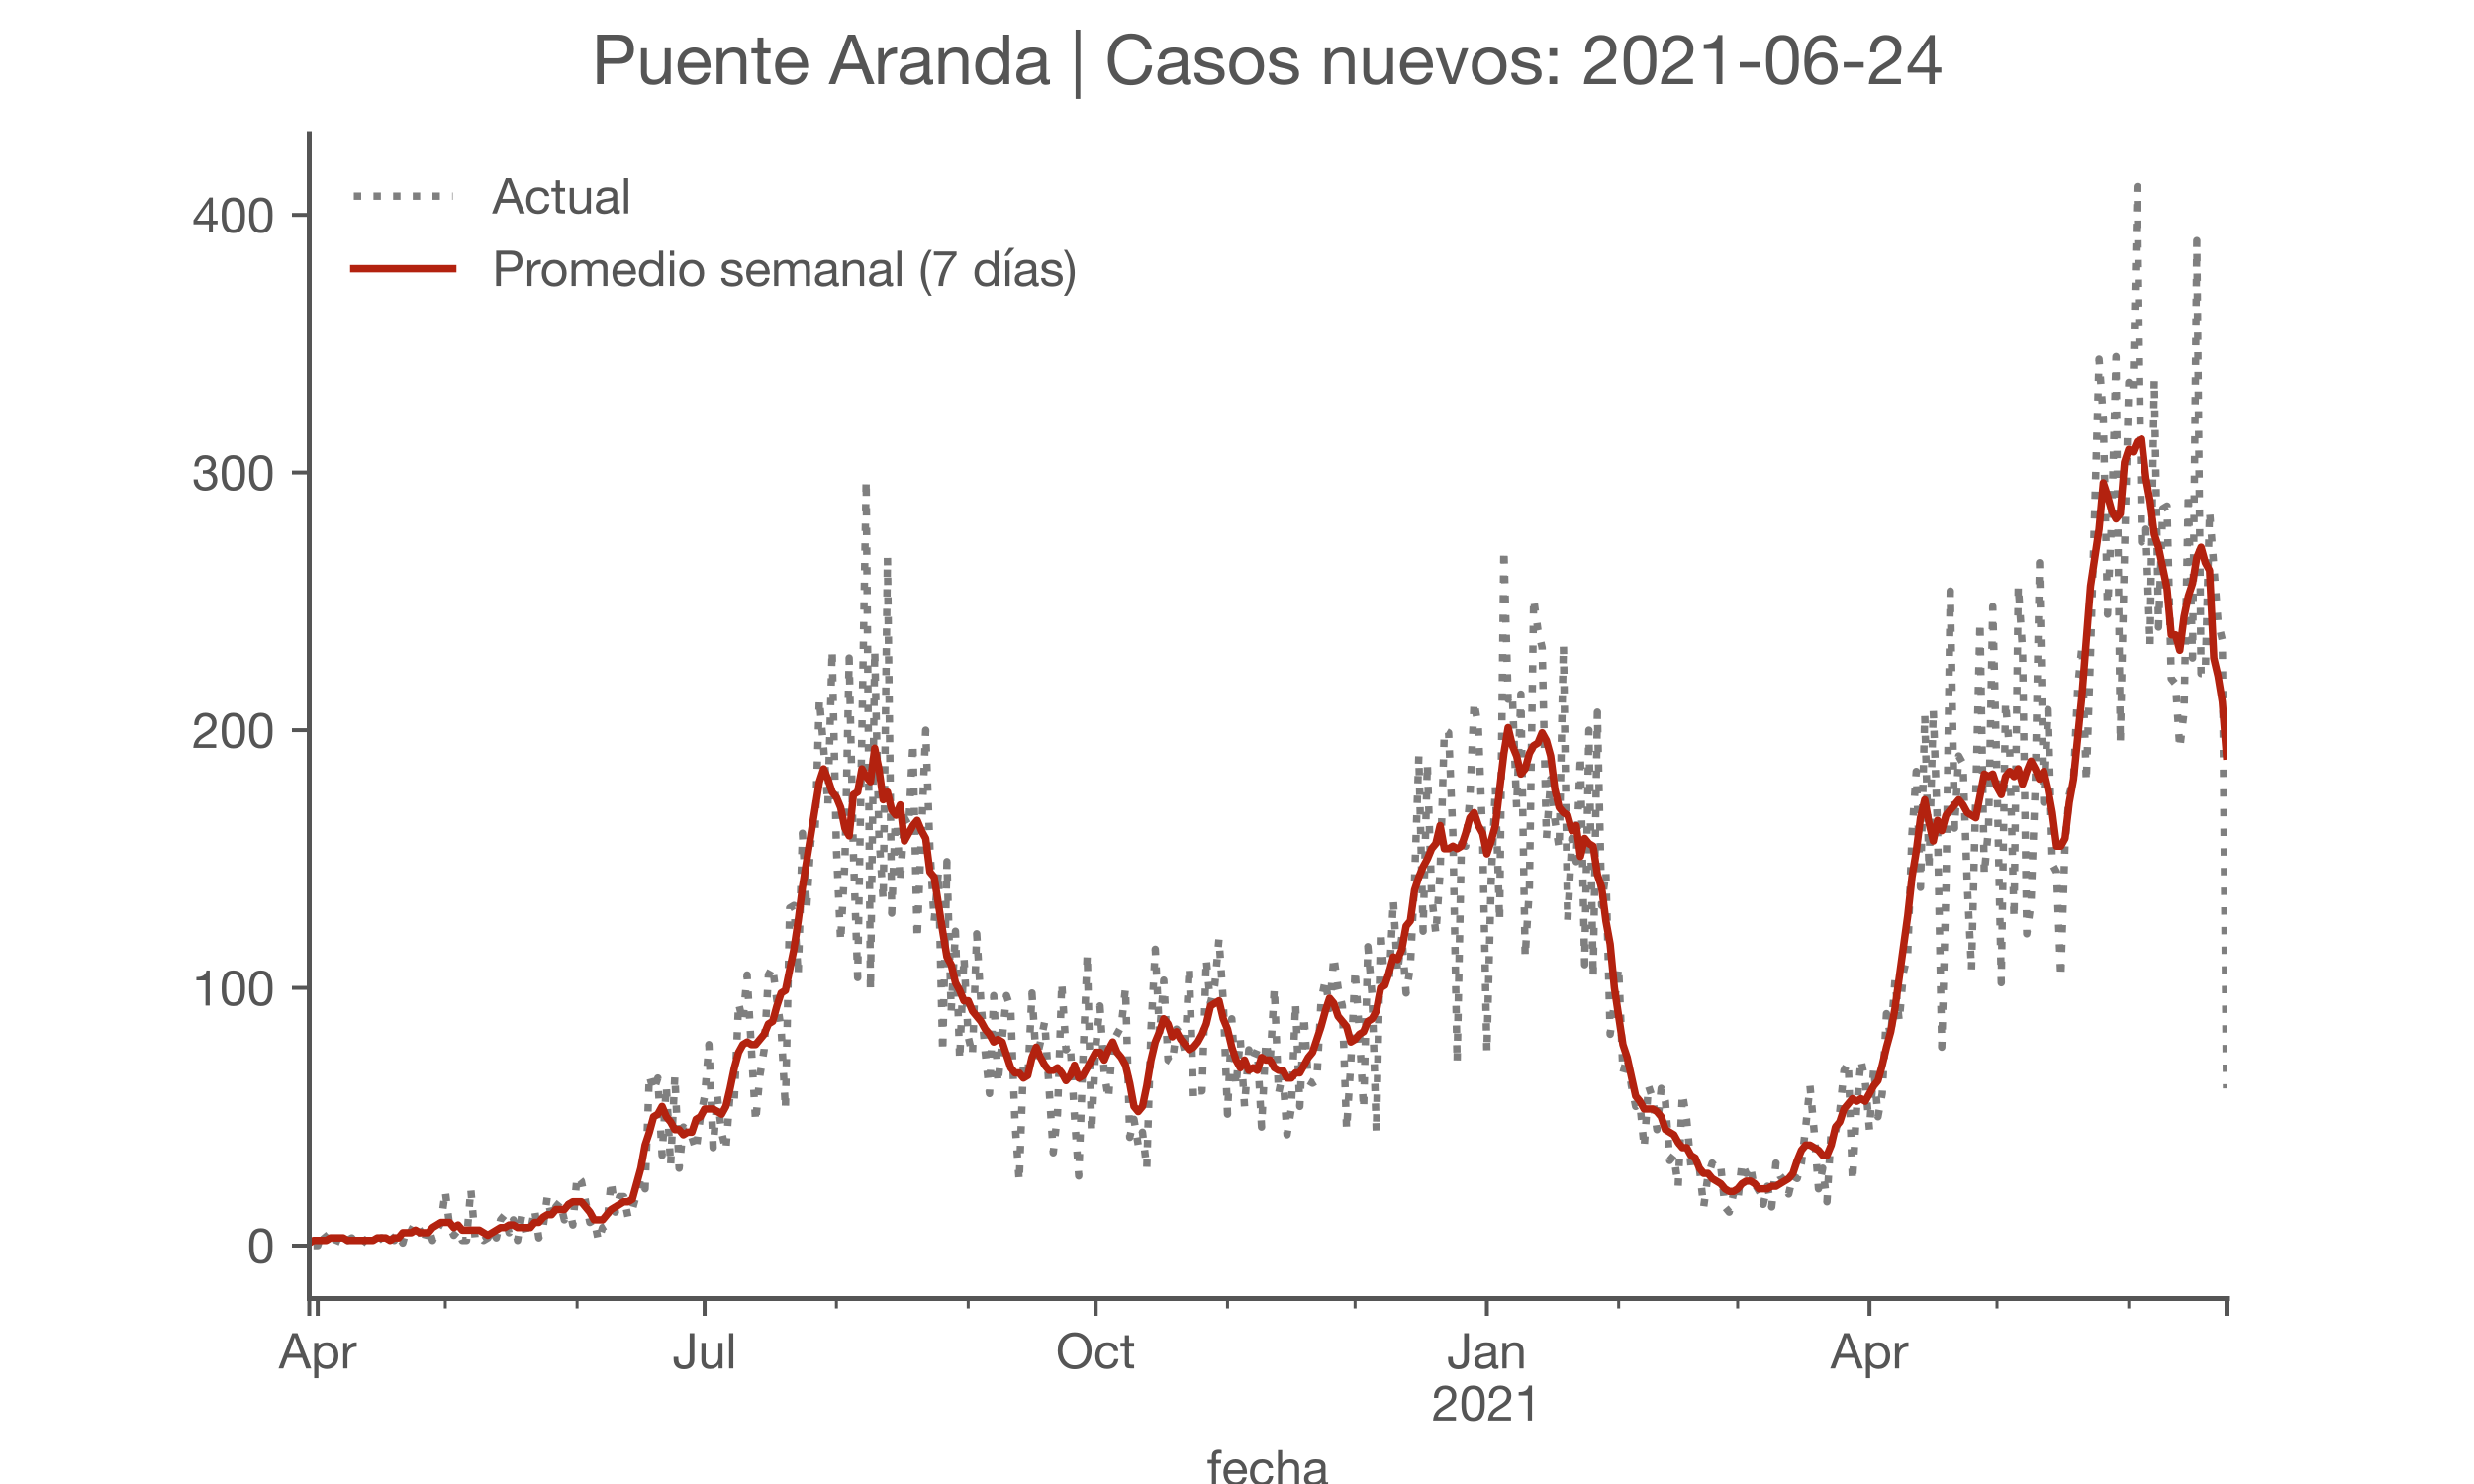<?xml version="1.0" encoding="utf-8" standalone="no"?>
<!DOCTYPE svg PUBLIC "-//W3C//DTD SVG 1.1//EN"
  "http://www.w3.org/Graphics/SVG/1.1/DTD/svg11.dtd">
<!-- Created with matplotlib (https://matplotlib.org/) -->
<svg height="300pt" version="1.1" viewBox="0 0 500 300" width="500pt" xmlns="http://www.w3.org/2000/svg" xmlns:xlink="http://www.w3.org/1999/xlink">
 <defs>
  <style type="text/css">*{stroke-linecap:butt;stroke-linejoin:round;}</style>
 </defs>
 <g id="figure_1">
  <g id="patch_1">
   <path d="M 0 300 
L 500 300 
L 500 0 
L 0 0 
z
" style="fill:#ffffff;"/>
  </g>
  <g id="axes_1">
   <g id="patch_2">
    <path d="M 62.5 262.5 
L 450 262.5 
L 450 27 
L 62.5 27 
z
" style="fill:#ffffff;"/>
   </g>
   <g id="matplotlib.axis_1">
    <g id="xtick_1">
     <g id="line2d_1">
      <defs>
       <path d="M 0 0 
L 0 3.5 
" id="m92f980a337" style="stroke:#555555;stroke-width:0.8;"/>
      </defs>
      <g>
       <use style="fill:#555555;stroke:#555555;stroke-width:0.8;" x="62.5" xlink:href="#m92f980a337" y="262.5"/>
      </g>
     </g>
    </g>
    <g id="xtick_2">
     <g id="line2d_2">
      <g>
       <use style="fill:#555555;stroke:#555555;stroke-width:0.8;" x="64.218" xlink:href="#m92f980a337" y="262.5"/>
      </g>
     </g>
     <g id="text_1">
      <!-- Apr -->
      <g style="fill:#555555;" transform="translate(56.349 276.641)scale(0.1 -0.1)">
       <defs>
        <path d="M 20.094 29.5 
L 32.203 62.797 
L 32.406 62.797 
L 44.297 29.5 
z
M 27.203 71.406 
L -0.594 0 
L 9.094 0 
L 17.094 21.5 
L 47.297 21.5 
L 55.094 0 
L 65.594 0 
L 37.703 71.406 
z
" id="HelveticaNeue-65"/>
        <path d="M 6.703 51.703 
L 6.703 -19.703 
L 15.203 -19.703 
L 15.203 6.906 
L 15.406 6.906 
Q 16.797 4.594 18.844 3.047 
Q 20.906 1.5 23.203 0.594 
Q 25.5 -0.297 27.844 -0.688 
Q 30.203 -1.094 32.094 -1.094 
Q 38 -1.094 42.453 1 
Q 46.906 3.094 49.844 6.75 
Q 52.797 10.406 54.25 15.297 
Q 55.703 20.203 55.703 25.703 
Q 55.703 31.203 54.203 36.094 
Q 52.703 41 49.75 44.75 
Q 46.797 48.5 42.344 50.703 
Q 37.906 52.906 31.906 52.906 
Q 26.5 52.906 22 50.953 
Q 17.5 49 15.406 44.703 
L 15.203 44.703 
L 15.203 51.703 
z
M 46.703 26.297 
Q 46.703 22.5 45.891 18.891 
Q 45.094 15.297 43.297 12.5 
Q 41.5 9.703 38.547 8 
Q 35.594 6.297 31.203 6.297 
Q 26.797 6.297 23.688 7.938 
Q 20.594 9.594 18.641 12.297 
Q 16.703 15 15.797 18.547 
Q 14.906 22.094 14.906 25.906 
Q 14.906 29.5 15.75 33 
Q 16.594 36.5 18.5 39.25 
Q 20.406 42 23.406 43.703 
Q 26.406 45.406 30.703 45.406 
Q 34.797 45.406 37.844 43.797 
Q 40.906 42.203 42.844 39.5 
Q 44.797 36.797 45.75 33.344 
Q 46.703 29.906 46.703 26.297 
z
" id="HelveticaNeue-112"/>
        <path d="M 6.094 51.703 
L 6.094 0 
L 14.594 0 
L 14.594 23 
Q 14.594 28 15.594 31.844 
Q 16.594 35.703 18.797 38.391 
Q 21 41.094 24.594 42.5 
Q 28.203 43.906 33.297 43.906 
L 33.297 52.906 
Q 26.406 53.094 21.906 50.094 
Q 17.406 47.094 14.297 40.797 
L 14.094 40.797 
L 14.094 51.703 
z
" id="HelveticaNeue-114"/>
       </defs>
       <use xlink:href="#HelveticaNeue-65"/>
       <use x="64.8" xlink:href="#HelveticaNeue-112"/>
       <use x="124.1" xlink:href="#HelveticaNeue-114"/>
      </g>
     </g>
    </g>
    <g id="xtick_3">
     <g id="line2d_3">
      <g>
       <use style="fill:#555555;stroke:#555555;stroke-width:0.8;" x="142.406" xlink:href="#m92f980a337" y="262.5"/>
      </g>
     </g>
     <g id="text_2">
      <!-- Jul -->
      <g style="fill:#555555;" transform="translate(135.921 276.641)scale(0.1 -0.1)">
       <defs>
        <path d="M 44.094 17.797 
L 44.094 71.406 
L 34.594 71.406 
L 34.594 19.203 
Q 34.594 13.297 32.141 9.797 
Q 29.703 6.297 23.203 6.297 
Q 19.703 6.297 17.453 7.344 
Q 15.203 8.406 13.953 10.297 
Q 12.703 12.203 12.203 14.797 
Q 11.703 17.406 11.703 20.5 
L 11.703 23.5 
L 2.203 23.5 
L 2.203 19.094 
Q 2.203 8.906 7.594 3.656 
Q 13 -1.594 23 -1.594 
Q 29 -1.594 33.047 0.047 
Q 37.094 1.703 39.547 4.453 
Q 42 7.203 43.047 10.703 
Q 44.094 14.203 44.094 17.797 
z
" id="HelveticaNeue-74"/>
        <path d="M 49.203 0 
L 49.203 51.703 
L 40.703 51.703 
L 40.703 22.5 
Q 40.703 19 39.75 16.047 
Q 38.797 13.094 36.891 10.891 
Q 35 8.703 32.141 7.5 
Q 29.297 6.297 25.406 6.297 
Q 20.5 6.297 17.703 9.094 
Q 14.906 11.906 14.906 16.703 
L 14.906 51.703 
L 6.406 51.703 
L 6.406 17.703 
Q 6.406 13.5 7.25 10.047 
Q 8.094 6.594 10.188 4.094 
Q 12.297 1.594 15.688 0.25 
Q 19.094 -1.094 24.203 -1.094 
Q 29.906 -1.094 34.094 1.156 
Q 38.297 3.406 41 8.203 
L 41.203 8.203 
L 41.203 0 
z
" id="HelveticaNeue-117"/>
        <path d="M 6.906 71.406 
L 6.906 0 
L 15.406 0 
L 15.406 71.406 
z
" id="HelveticaNeue-108"/>
       </defs>
       <use xlink:href="#HelveticaNeue-74"/>
       <use x="51.9" xlink:href="#HelveticaNeue-117"/>
       <use x="107.5" xlink:href="#HelveticaNeue-108"/>
      </g>
     </g>
    </g>
    <g id="xtick_4">
     <g id="line2d_4">
      <g>
       <use style="fill:#555555;stroke:#555555;stroke-width:0.8;" x="221.452" xlink:href="#m92f980a337" y="262.5"/>
      </g>
     </g>
     <g id="text_3">
      <!-- Oct -->
      <g style="fill:#555555;" transform="translate(213.392 276.641)scale(0.1 -0.1)">
       <defs>
        <path d="M 13.297 35.703 
Q 13.297 41.094 14.688 46.344 
Q 16.094 51.594 19.094 55.797 
Q 22.094 60 26.797 62.547 
Q 31.5 65.094 38 65.094 
Q 44.5 65.094 49.203 62.547 
Q 53.906 60 56.906 55.797 
Q 59.906 51.594 61.297 46.344 
Q 62.703 41.094 62.703 35.703 
Q 62.703 30.297 61.297 25.047 
Q 59.906 19.797 56.906 15.594 
Q 53.906 11.406 49.203 8.844 
Q 44.5 6.297 38 6.297 
Q 31.5 6.297 26.797 8.844 
Q 22.094 11.406 19.094 15.594 
Q 16.094 19.797 14.688 25.047 
Q 13.297 30.297 13.297 35.703 
z
M 3.797 35.703 
Q 3.797 28.406 5.938 21.656 
Q 8.094 14.906 12.391 9.703 
Q 16.703 4.5 23.094 1.453 
Q 29.5 -1.594 38 -1.594 
Q 46.5 -1.594 52.891 1.453 
Q 59.297 4.5 63.594 9.703 
Q 67.906 14.906 70.047 21.656 
Q 72.203 28.406 72.203 35.703 
Q 72.203 43 70.047 49.75 
Q 67.906 56.5 63.594 61.703 
Q 59.297 66.906 52.891 70 
Q 46.5 73.094 38 73.094 
Q 29.5 73.094 23.094 70 
Q 16.703 66.906 12.391 61.703 
Q 8.094 56.5 5.938 49.75 
Q 3.797 43 3.797 35.703 
z
" id="HelveticaNeue-79"/>
        <path d="M 41.5 35.094 
L 50.297 35.094 
Q 49.797 39.703 47.891 43.047 
Q 46 46.406 43.047 48.594 
Q 40.094 50.797 36.25 51.844 
Q 32.406 52.906 28 52.906 
Q 21.906 52.906 17.297 50.75 
Q 12.703 48.594 9.641 44.844 
Q 6.594 41.094 5.094 36.047 
Q 3.594 31 3.594 25.203 
Q 3.594 19.406 5.141 14.547 
Q 6.703 9.703 9.75 6.203 
Q 12.797 2.703 17.344 0.797 
Q 21.906 -1.094 27.797 -1.094 
Q 37.703 -1.094 43.453 4.094 
Q 49.203 9.297 50.594 18.906 
L 41.906 18.906 
Q 41.094 12.906 37.547 9.594 
Q 34 6.297 27.703 6.297 
Q 23.703 6.297 20.797 7.891 
Q 17.906 9.5 16.094 12.141 
Q 14.297 14.797 13.438 18.188 
Q 12.594 21.594 12.594 25.203 
Q 12.594 29.094 13.391 32.75 
Q 14.203 36.406 16.047 39.203 
Q 17.906 42 21 43.703 
Q 24.094 45.406 28.703 45.406 
Q 34.094 45.406 37.297 42.703 
Q 40.5 40 41.5 35.094 
z
" id="HelveticaNeue-99"/>
        <path d="M 18.203 51.703 
L 18.203 67.203 
L 9.703 67.203 
L 9.703 51.703 
L 0.906 51.703 
L 0.906 44.203 
L 9.703 44.203 
L 9.703 11.297 
Q 9.703 7.703 10.391 5.5 
Q 11.094 3.297 12.547 2.094 
Q 14 0.906 16.344 0.453 
Q 18.703 0 22 0 
L 28.5 0 
L 28.5 7.5 
L 24.594 7.5 
Q 22.594 7.5 21.344 7.641 
Q 20.094 7.797 19.391 8.297 
Q 18.703 8.797 18.453 9.688 
Q 18.203 10.594 18.203 12.094 
L 18.203 44.203 
L 28.5 44.203 
L 28.5 51.703 
z
" id="HelveticaNeue-116"/>
       </defs>
       <use xlink:href="#HelveticaNeue-79"/>
       <use x="76" xlink:href="#HelveticaNeue-99"/>
       <use x="129.7" xlink:href="#HelveticaNeue-116"/>
      </g>
     </g>
    </g>
    <g id="xtick_5">
     <g id="line2d_5">
      <g>
       <use style="fill:#555555;stroke:#555555;stroke-width:0.8;" x="300.499" xlink:href="#m92f980a337" y="262.5"/>
      </g>
     </g>
     <g id="text_4">
      <!-- Jan -->
      <g style="fill:#555555;" transform="translate(292.439 276.641)scale(0.1 -0.1)">
       <defs>
        <path d="M 52.203 0.203 
Q 50 -1.094 46.094 -1.094 
Q 42.797 -1.094 40.844 0.75 
Q 38.906 2.594 38.906 6.797 
Q 35.406 2.594 30.75 0.75 
Q 26.094 -1.094 20.703 -1.094 
Q 17.203 -1.094 14.047 -0.297 
Q 10.906 0.5 8.594 2.203 
Q 6.297 3.906 4.938 6.656 
Q 3.594 9.406 3.594 13.297 
Q 3.594 17.703 5.094 20.5 
Q 6.594 23.297 9.047 25.047 
Q 11.5 26.797 14.641 27.688 
Q 17.797 28.594 21.094 29.203 
Q 24.594 29.906 27.75 30.25 
Q 30.906 30.594 33.297 31.25 
Q 35.703 31.906 37.094 33.156 
Q 38.5 34.406 38.5 36.797 
Q 38.5 39.594 37.453 41.297 
Q 36.406 43 34.75 43.891 
Q 33.094 44.797 31.047 45.094 
Q 29 45.406 27 45.406 
Q 21.594 45.406 18 43.344 
Q 14.406 41.297 14.094 35.594 
L 5.594 35.594 
Q 5.797 40.406 7.594 43.703 
Q 9.406 47 12.406 49.047 
Q 15.406 51.094 19.25 52 
Q 23.094 52.906 27.5 52.906 
Q 31 52.906 34.453 52.406 
Q 37.906 51.906 40.703 50.344 
Q 43.5 48.797 45.203 46 
Q 46.906 43.203 46.906 38.703 
L 46.906 12.094 
Q 46.906 9.094 47.25 7.688 
Q 47.594 6.297 49.594 6.297 
Q 50.703 6.297 52.203 6.797 
z
M 38.406 26.703 
Q 36.797 25.5 34.188 24.953 
Q 31.594 24.406 28.75 24.047 
Q 25.906 23.703 23 23.25 
Q 20.094 22.797 17.797 21.797 
Q 15.5 20.797 14.047 18.938 
Q 12.594 17.094 12.594 13.906 
Q 12.594 11.797 13.438 10.344 
Q 14.297 8.906 15.641 8 
Q 17 7.094 18.797 6.688 
Q 20.594 6.297 22.594 6.297 
Q 26.797 6.297 29.797 7.438 
Q 32.797 8.594 34.688 10.344 
Q 36.594 12.094 37.5 14.141 
Q 38.406 16.203 38.406 18 
z
" id="HelveticaNeue-97"/>
        <path d="M 6.406 51.703 
L 6.406 0 
L 14.906 0 
L 14.906 29.203 
Q 14.906 32.703 15.844 35.641 
Q 16.797 38.594 18.688 40.797 
Q 20.594 43 23.438 44.203 
Q 26.297 45.406 30.203 45.406 
Q 35.094 45.406 37.891 42.594 
Q 40.703 39.797 40.703 35 
L 40.703 0 
L 49.203 0 
L 49.203 34 
Q 49.203 38.203 48.344 41.641 
Q 47.5 45.094 45.391 47.594 
Q 43.297 50.094 39.891 51.5 
Q 36.5 52.906 31.406 52.906 
Q 19.906 52.906 14.594 43.5 
L 14.406 43.5 
L 14.406 51.703 
z
" id="HelveticaNeue-110"/>
       </defs>
       <use xlink:href="#HelveticaNeue-74"/>
       <use x="51.9" xlink:href="#HelveticaNeue-97"/>
       <use x="105.6" xlink:href="#HelveticaNeue-110"/>
      </g>
      <!-- 2021 -->
      <g style="fill:#555555;" transform="translate(289.38 287.18)scale(0.1 -0.1)">
       <defs>
        <path d="M 4.406 45.797 
L 12.906 45.797 
Q 12.797 49 13.547 52.141 
Q 14.297 55.297 16 57.797 
Q 17.703 60.297 20.344 61.844 
Q 23 63.406 26.703 63.406 
Q 29.5 63.406 32 62.5 
Q 34.5 61.594 36.344 59.891 
Q 38.203 58.203 39.297 55.844 
Q 40.406 53.5 40.406 50.594 
Q 40.406 46.906 39.25 44.094 
Q 38.094 41.297 35.844 38.891 
Q 33.594 36.5 30.188 34.141 
Q 26.797 31.797 22.297 29 
Q 18.594 26.797 15.188 24.297 
Q 11.797 21.797 9.094 18.5 
Q 6.406 15.203 4.656 10.75 
Q 2.906 6.297 2.406 0 
L 48.703 0 
L 48.703 7.5 
L 12.297 7.5 
Q 12.906 10.797 14.844 13.344 
Q 16.797 15.906 19.547 18.094 
Q 22.297 20.297 25.594 22.25 
Q 28.906 24.203 32.203 26.203 
Q 35.5 28.297 38.594 30.594 
Q 41.703 32.906 44.094 35.75 
Q 46.5 38.594 47.953 42.188 
Q 49.406 45.797 49.406 50.5 
Q 49.406 55.5 47.656 59.297 
Q 45.906 63.094 42.906 65.641 
Q 39.906 68.203 35.844 69.547 
Q 31.797 70.906 27.203 70.906 
Q 21.594 70.906 17.188 69 
Q 12.797 67.094 9.844 63.75 
Q 6.906 60.406 5.5 55.797 
Q 4.094 51.203 4.406 45.797 
z
" id="HelveticaNeue-50"/>
        <path d="M 13.203 34.906 
Q 13.203 37.5 13.25 40.641 
Q 13.297 43.797 13.75 46.938 
Q 14.203 50.094 15.047 53.094 
Q 15.906 56.094 17.547 58.344 
Q 19.203 60.594 21.703 62 
Q 24.203 63.406 27.797 63.406 
Q 31.406 63.406 33.906 62 
Q 36.406 60.594 38.047 58.344 
Q 39.703 56.094 40.547 53.094 
Q 41.406 50.094 41.844 46.938 
Q 42.297 43.797 42.344 40.641 
Q 42.406 37.5 42.406 34.906 
Q 42.406 30.906 42.156 25.953 
Q 41.906 21 40.547 16.641 
Q 39.203 12.297 36.203 9.297 
Q 33.203 6.297 27.797 6.297 
Q 22.406 6.297 19.406 9.297 
Q 16.406 12.297 15.047 16.641 
Q 13.703 21 13.453 25.953 
Q 13.203 30.906 13.203 34.906 
z
M 4.203 34.797 
Q 4.203 30.906 4.391 26.703 
Q 4.594 22.5 5.391 18.5 
Q 6.203 14.5 7.703 10.953 
Q 9.203 7.406 11.797 4.703 
Q 14.406 2 18.344 0.453 
Q 22.297 -1.094 27.797 -1.094 
Q 33.406 -1.094 37.297 0.453 
Q 41.203 2 43.797 4.703 
Q 46.406 7.406 47.906 10.953 
Q 49.406 14.5 50.203 18.5 
Q 51 22.5 51.203 26.703 
Q 51.406 30.906 51.406 34.797 
Q 51.406 38.703 51.203 42.891 
Q 51 47.094 50.203 51.094 
Q 49.406 55.094 47.906 58.688 
Q 46.406 62.297 43.797 65 
Q 41.203 67.703 37.25 69.297 
Q 33.297 70.906 27.797 70.906 
Q 22.297 70.906 18.344 69.297 
Q 14.406 67.703 11.797 65 
Q 9.203 62.297 7.703 58.688 
Q 6.203 55.094 5.391 51.094 
Q 4.594 47.094 4.391 42.891 
Q 4.203 38.703 4.203 34.797 
z
" id="HelveticaNeue-48"/>
        <path d="M 35.594 0 
L 35.594 70.906 
L 29.094 70.906 
Q 28.406 66.906 26.5 64.297 
Q 24.594 61.703 21.844 60.203 
Q 19.094 58.703 15.688 58.141 
Q 12.297 57.594 8.703 57.594 
L 8.703 50.797 
L 27.094 50.797 
L 27.094 0 
z
" id="HelveticaNeue-49"/>
       </defs>
       <use xlink:href="#HelveticaNeue-50"/>
       <use x="55.6" xlink:href="#HelveticaNeue-48"/>
       <use x="111.2" xlink:href="#HelveticaNeue-50"/>
       <use x="166.8" xlink:href="#HelveticaNeue-49"/>
      </g>
     </g>
    </g>
    <g id="xtick_6">
     <g id="line2d_6">
      <g>
       <use style="fill:#555555;stroke:#555555;stroke-width:0.8;" x="377.827" xlink:href="#m92f980a337" y="262.5"/>
      </g>
     </g>
     <g id="text_5">
      <!-- Apr -->
      <g style="fill:#555555;" transform="translate(369.958 276.641)scale(0.1 -0.1)">
       <use xlink:href="#HelveticaNeue-65"/>
       <use x="64.8" xlink:href="#HelveticaNeue-112"/>
       <use x="124.1" xlink:href="#HelveticaNeue-114"/>
      </g>
     </g>
    </g>
    <g id="xtick_7">
     <g id="line2d_7">
      <g>
       <use style="fill:#555555;stroke:#555555;stroke-width:0.8;" x="450" xlink:href="#m92f980a337" y="262.5"/>
      </g>
     </g>
    </g>
    <g id="xtick_8">
     <g id="line2d_8">
      <defs>
       <path d="M 0 0 
L 0 2 
" id="mc62ee4bcf1" style="stroke:#555555;stroke-width:0.6;"/>
      </defs>
      <g>
       <use style="fill:#555555;stroke:#555555;stroke-width:0.6;" x="89.994" xlink:href="#mc62ee4bcf1" y="262.5"/>
      </g>
     </g>
    </g>
    <g id="xtick_9">
     <g id="line2d_9">
      <g>
       <use style="fill:#555555;stroke:#555555;stroke-width:0.6;" x="116.63" xlink:href="#mc62ee4bcf1" y="262.5"/>
      </g>
     </g>
    </g>
    <g id="xtick_10">
     <g id="line2d_10">
      <g>
       <use style="fill:#555555;stroke:#555555;stroke-width:0.6;" x="169.041" xlink:href="#mc62ee4bcf1" y="262.5"/>
      </g>
     </g>
    </g>
    <g id="xtick_11">
     <g id="line2d_11">
      <g>
       <use style="fill:#555555;stroke:#555555;stroke-width:0.6;" x="195.676" xlink:href="#mc62ee4bcf1" y="262.5"/>
      </g>
     </g>
    </g>
    <g id="xtick_12">
     <g id="line2d_12">
      <g>
       <use style="fill:#555555;stroke:#555555;stroke-width:0.6;" x="248.088" xlink:href="#mc62ee4bcf1" y="262.5"/>
      </g>
     </g>
    </g>
    <g id="xtick_13">
     <g id="line2d_13">
      <g>
       <use style="fill:#555555;stroke:#555555;stroke-width:0.6;" x="273.864" xlink:href="#mc62ee4bcf1" y="262.5"/>
      </g>
     </g>
    </g>
    <g id="xtick_14">
     <g id="line2d_14">
      <g>
       <use style="fill:#555555;stroke:#555555;stroke-width:0.6;" x="327.134" xlink:href="#mc62ee4bcf1" y="262.5"/>
      </g>
     </g>
    </g>
    <g id="xtick_15">
     <g id="line2d_15">
      <g>
       <use style="fill:#555555;stroke:#555555;stroke-width:0.6;" x="351.192" xlink:href="#mc62ee4bcf1" y="262.5"/>
      </g>
     </g>
    </g>
    <g id="xtick_16">
     <g id="line2d_16">
      <g>
       <use style="fill:#555555;stroke:#555555;stroke-width:0.6;" x="403.603" xlink:href="#mc62ee4bcf1" y="262.5"/>
      </g>
     </g>
    </g>
    <g id="xtick_17">
     <g id="line2d_17">
      <g>
       <use style="fill:#555555;stroke:#555555;stroke-width:0.6;" x="430.238" xlink:href="#mc62ee4bcf1" y="262.5"/>
      </g>
     </g>
    </g>
    <g id="text_6">
     <!-- fecha -->
     <g style="fill:#555555;" transform="translate(243.935 300.291)scale(0.1 -0.1)">
      <defs>
       <path d="M 9.906 44.203 
L 9.906 0 
L 18.406 0 
L 18.406 44.203 
L 28.406 44.203 
L 28.406 51.703 
L 18.406 51.703 
L 18.406 58.906 
Q 18.406 62.297 20.094 63.5 
Q 21.797 64.703 24.906 64.703 
Q 26 64.703 27.297 64.547 
Q 28.594 64.406 29.703 64 
L 29.703 71.406 
Q 28.5 71.797 26.953 72 
Q 25.406 72.203 24.203 72.203 
Q 17.203 72.203 13.547 68.953 
Q 9.906 65.703 9.906 59.406 
L 9.906 51.703 
L 1.203 51.703 
L 1.203 44.203 
z
" id="HelveticaNeue-102"/>
       <path d="M 42.297 30.797 
L 12.594 30.797 
Q 12.797 33.797 13.891 36.438 
Q 15 39.094 16.891 41.094 
Q 18.797 43.094 21.438 44.25 
Q 24.094 45.406 27.406 45.406 
Q 30.594 45.406 33.25 44.25 
Q 35.906 43.094 37.844 41.141 
Q 39.797 39.203 40.938 36.5 
Q 42.094 33.797 42.297 30.797 
z
M 50.5 16.406 
L 42.094 16.406 
Q 41 11.297 37.547 8.797 
Q 34.094 6.297 28.703 6.297 
Q 24.5 6.297 21.391 7.688 
Q 18.297 9.094 16.297 11.438 
Q 14.297 13.797 13.391 16.844 
Q 12.5 19.906 12.594 23.297 
L 51.297 23.297 
Q 51.5 28 50.453 33.203 
Q 49.406 38.406 46.656 42.797 
Q 43.906 47.203 39.344 50.047 
Q 34.797 52.906 27.906 52.906 
Q 22.594 52.906 18.141 50.906 
Q 13.703 48.906 10.453 45.297 
Q 7.203 41.703 5.391 36.797 
Q 3.594 31.906 3.594 26 
Q 3.797 20.094 5.344 15.094 
Q 6.906 10.094 10 6.5 
Q 13.094 2.906 17.641 0.906 
Q 22.203 -1.094 28.406 -1.094 
Q 37.203 -1.094 43 3.297 
Q 48.797 7.703 50.5 16.406 
z
" id="HelveticaNeue-101"/>
       <path d="M 6.406 71.406 
L 6.406 0 
L 14.906 0 
L 14.906 29.203 
Q 14.906 32.703 15.844 35.641 
Q 16.797 38.594 18.688 40.797 
Q 20.594 43 23.438 44.203 
Q 26.297 45.406 30.203 45.406 
Q 35.094 45.406 37.891 42.594 
Q 40.703 39.797 40.703 35 
L 40.703 0 
L 49.203 0 
L 49.203 34 
Q 49.203 38.203 48.344 41.641 
Q 47.5 45.094 45.391 47.594 
Q 43.297 50.094 39.891 51.5 
Q 36.5 52.906 31.406 52.906 
Q 29.094 52.906 26.641 52.406 
Q 24.203 51.906 21.953 50.844 
Q 19.703 49.797 17.891 48.141 
Q 16.094 46.5 15.094 44.094 
L 14.906 44.094 
L 14.906 71.406 
z
" id="HelveticaNeue-104"/>
      </defs>
      <use xlink:href="#HelveticaNeue-102"/>
      <use x="29.6" xlink:href="#HelveticaNeue-101"/>
      <use x="83.3" xlink:href="#HelveticaNeue-99"/>
      <use x="137" xlink:href="#HelveticaNeue-104"/>
      <use x="192.6" xlink:href="#HelveticaNeue-97"/>
     </g>
    </g>
   </g>
   <g id="matplotlib.axis_2">
    <g id="ytick_1">
     <g id="line2d_18">
      <defs>
       <path d="M 0 0 
L -3.5 0 
" id="m608bd32123" style="stroke:#555555;stroke-width:0.8;"/>
      </defs>
      <g>
       <use style="fill:#555555;stroke:#555555;stroke-width:0.8;" x="62.5" xlink:href="#m608bd32123" y="251.795"/>
      </g>
     </g>
     <g id="text_7">
      <!-- 0 -->
      <g style="fill:#555555;" transform="translate(49.941 255.366)scale(0.1 -0.1)">
       <use xlink:href="#HelveticaNeue-48"/>
      </g>
     </g>
    </g>
    <g id="ytick_2">
     <g id="line2d_19">
      <g>
       <use style="fill:#555555;stroke:#555555;stroke-width:0.8;" x="62.5" xlink:href="#m608bd32123" y="199.705"/>
      </g>
     </g>
     <g id="text_8">
      <!-- 100 -->
      <g style="fill:#555555;" transform="translate(38.822 203.276)scale(0.1 -0.1)">
       <use xlink:href="#HelveticaNeue-49"/>
       <use x="55.6" xlink:href="#HelveticaNeue-48"/>
       <use x="111.2" xlink:href="#HelveticaNeue-48"/>
      </g>
     </g>
    </g>
    <g id="ytick_3">
     <g id="line2d_20">
      <g>
       <use style="fill:#555555;stroke:#555555;stroke-width:0.8;" x="62.5" xlink:href="#m608bd32123" y="147.615"/>
      </g>
     </g>
     <g id="text_9">
      <!-- 200 -->
      <g style="fill:#555555;" transform="translate(38.822 151.185)scale(0.1 -0.1)">
       <use xlink:href="#HelveticaNeue-50"/>
       <use x="55.6" xlink:href="#HelveticaNeue-48"/>
       <use x="111.2" xlink:href="#HelveticaNeue-48"/>
      </g>
     </g>
    </g>
    <g id="ytick_4">
     <g id="line2d_21">
      <g>
       <use style="fill:#555555;stroke:#555555;stroke-width:0.8;" x="62.5" xlink:href="#m608bd32123" y="95.525"/>
      </g>
     </g>
     <g id="text_10">
      <!-- 300 -->
      <g style="fill:#555555;" transform="translate(38.822 99.095)scale(0.1 -0.1)">
       <defs>
        <path d="M 21.797 40.5 
L 21.797 33.297 
Q 24.203 33.594 26.906 33.594 
Q 30.094 33.594 32.844 32.75 
Q 35.594 31.906 37.594 30.156 
Q 39.594 28.406 40.797 25.844 
Q 42 23.297 42 20 
Q 42 16.797 40.75 14.25 
Q 39.5 11.703 37.391 9.953 
Q 35.297 8.203 32.5 7.25 
Q 29.703 6.297 26.594 6.297 
Q 19.297 6.297 15.5 10.641 
Q 11.703 15 11.5 21.906 
L 3 21.906 
Q 2.906 16.406 4.547 12.094 
Q 6.203 7.797 9.297 4.844 
Q 12.406 1.906 16.797 0.406 
Q 21.203 -1.094 26.594 -1.094 
Q 31.594 -1.094 36.047 0.25 
Q 40.5 1.594 43.797 4.297 
Q 47.094 7 49.047 11.047 
Q 51 15.094 51 20.406 
Q 51 26.797 47.844 31.5 
Q 44.703 36.203 38.203 37.594 
L 38.203 37.797 
Q 42.406 39.703 45.203 43.391 
Q 48 47.094 48 51.906 
Q 48 56.797 46.344 60.391 
Q 44.703 64 41.797 66.297 
Q 38.906 68.594 34.953 69.75 
Q 31 70.906 26.406 70.906 
Q 21.094 70.906 17.047 69.203 
Q 13 67.5 10.297 64.5 
Q 7.594 61.5 6.141 57.297 
Q 4.703 53.094 4.5 48 
L 13 48 
Q 13 51.094 13.797 53.891 
Q 14.594 56.703 16.25 58.797 
Q 17.906 60.906 20.453 62.156 
Q 23 63.406 26.406 63.406 
Q 31.797 63.406 35.391 60.547 
Q 39 57.703 39 52 
Q 39 49.203 37.891 47 
Q 36.797 44.797 34.938 43.344 
Q 33.094 41.906 30.641 41.156 
Q 28.203 40.406 25.5 40.406 
L 23.703 40.406 
Q 23.203 40.406 22.703 40.406 
Q 22.297 40.406 21.797 40.5 
z
" id="HelveticaNeue-51"/>
       </defs>
       <use xlink:href="#HelveticaNeue-51"/>
       <use x="55.6" xlink:href="#HelveticaNeue-48"/>
       <use x="111.2" xlink:href="#HelveticaNeue-48"/>
      </g>
     </g>
    </g>
    <g id="ytick_5">
     <g id="line2d_22">
      <g>
       <use style="fill:#555555;stroke:#555555;stroke-width:0.8;" x="62.5" xlink:href="#m608bd32123" y="43.434"/>
      </g>
     </g>
     <g id="text_11">
      <!-- 400 -->
      <g style="fill:#555555;" transform="translate(38.822 47.005)scale(0.1 -0.1)">
       <defs>
        <path d="M 33.906 24.094 
L 10.094 24.094 
L 33.703 58.797 
L 33.906 58.797 
z
M 41.906 24.094 
L 41.906 70.906 
L 35.094 70.906 
L 2.797 24.797 
L 2.797 16.594 
L 33.906 16.594 
L 33.906 0 
L 41.906 0 
L 41.906 16.594 
L 51.5 16.594 
L 51.5 24.094 
z
" id="HelveticaNeue-52"/>
       </defs>
       <use xlink:href="#HelveticaNeue-52"/>
       <use x="55.6" xlink:href="#HelveticaNeue-48"/>
       <use x="111.2" xlink:href="#HelveticaNeue-48"/>
      </g>
     </g>
    </g>
   </g>
   <g id="line2d_23">
    <path clip-path="url(#pd0a0c29d3d)" d="M 63.359 251.795 
L 64.218 251.795 
L 65.078 249.191 
L 65.937 250.233 
L 66.796 250.233 
L 67.655 251.795 
L 68.514 249.712 
L 69.374 249.712 
L 70.233 250.754 
L 71.092 250.233 
L 71.951 251.275 
L 72.81 251.795 
L 73.67 250.754 
L 74.529 250.233 
L 75.388 250.233 
L 76.247 250.754 
L 77.106 250.233 
L 77.966 251.275 
L 78.825 249.712 
L 79.684 250.754 
L 80.543 249.712 
L 81.402 251.275 
L 82.262 248.149 
L 83.121 248.67 
L 83.98 247.107 
L 84.839 248.67 
L 85.698 251.275 
L 86.558 248.149 
L 87.417 250.754 
L 88.276 248.67 
L 89.135 247.107 
L 89.994 240.857 
L 90.854 247.628 
L 91.713 249.712 
L 92.572 248.67 
L 93.431 250.754 
L 94.29 250.754 
L 95.15 240.336 
L 96.009 250.233 
L 96.868 249.712 
L 97.727 250.754 
L 98.586 250.233 
L 99.446 248.67 
L 100.305 250.233 
L 101.164 246.586 
L 102.023 245.545 
L 102.882 249.191 
L 103.742 246.586 
L 104.601 250.754 
L 105.46 245.545 
L 106.319 249.191 
L 107.178 249.191 
L 108.038 244.503 
L 108.897 250.233 
L 109.756 248.149 
L 110.615 241.898 
L 111.475 246.066 
L 112.334 243.982 
L 113.193 242.94 
L 114.052 246.586 
L 114.911 243.461 
L 115.771 247.628 
L 116.63 237.731 
L 117.489 238.773 
L 119.207 247.107 
L 120.067 246.586 
L 120.926 250.754 
L 121.785 248.149 
L 122.644 247.628 
L 123.503 238.773 
L 124.363 245.024 
L 125.222 241.898 
L 126.081 241.898 
L 126.94 246.066 
L 127.799 244.503 
L 129.518 238.252 
L 130.377 240.336 
L 131.236 217.416 
L 132.095 220.541 
L 132.955 217.937 
L 133.814 233.564 
L 134.673 219.5 
L 135.532 235.647 
L 136.391 217.416 
L 137.251 236.168 
L 138.11 227.834 
L 139.828 229.918 
L 140.687 232.522 
L 141.547 225.75 
L 142.406 221.583 
L 143.265 211.165 
L 144.124 232.001 
L 144.983 221.583 
L 145.843 228.876 
L 146.702 232.522 
L 147.561 221.062 
L 148.42 222.104 
L 149.279 202.831 
L 150.139 206.477 
L 150.998 197.101 
L 152.716 226.792 
L 153.575 217.416 
L 154.435 212.207 
L 155.294 197.101 
L 156.153 195.538 
L 157.012 202.31 
L 157.871 208.04 
L 158.731 224.188 
L 159.59 183.557 
L 160.449 183.036 
L 161.308 197.101 
L 162.167 168.451 
L 163.027 183.557 
L 163.886 170.014 
L 164.745 167.93 
L 165.604 141.364 
L 166.463 151.261 
L 167.323 162.721 
L 168.182 131.467 
L 169.041 171.576 
L 169.9 190.329 
L 170.759 174.181 
L 171.619 133.03 
L 172.478 172.618 
L 173.337 197.622 
L 175.055 97.087 
L 175.915 200.226 
L 176.774 131.467 
L 177.633 168.972 
L 178.492 181.995 
L 179.351 112.714 
L 180.211 184.599 
L 181.07 162.2 
L 181.929 178.348 
L 182.788 165.326 
L 183.647 166.888 
L 184.507 150.219 
L 185.366 189.808 
L 187.084 147.615 
L 187.943 171.576 
L 188.803 186.162 
L 189.662 176.265 
L 190.521 212.728 
L 191.38 174.181 
L 192.239 204.393 
L 193.099 188.245 
L 193.958 214.29 
L 194.817 193.454 
L 195.676 209.602 
L 196.535 213.249 
L 197.395 188.766 
L 198.254 202.831 
L 199.113 212.728 
L 199.972 221.062 
L 200.831 201.268 
L 201.691 218.979 
L 203.409 201.268 
L 204.268 203.872 
L 205.127 226.792 
L 205.987 238.773 
L 206.846 214.811 
L 207.705 218.458 
L 208.564 200.747 
L 209.424 214.29 
L 210.283 210.644 
L 211.142 206.477 
L 212.86 233.043 
L 213.72 225.229 
L 214.579 198.663 
L 215.438 212.207 
L 216.297 211.165 
L 217.156 225.75 
L 218.016 237.731 
L 218.875 213.77 
L 219.734 192.933 
L 220.593 228.876 
L 221.452 211.686 
L 222.312 203.352 
L 223.171 216.895 
L 224.03 222.104 
L 224.889 210.644 
L 226.608 207.519 
L 227.467 199.705 
L 228.326 229.918 
L 229.185 226.271 
L 230.044 231.48 
L 230.904 228.876 
L 231.763 236.168 
L 232.622 208.04 
L 233.481 191.892 
L 234.34 209.081 
L 235.2 198.143 
L 236.059 214.29 
L 236.918 214.811 
L 237.777 208.04 
L 238.636 209.081 
L 239.496 212.728 
L 240.355 195.538 
L 241.214 222.104 
L 242.073 220.541 
L 242.932 220.541 
L 243.792 193.975 
L 244.651 202.831 
L 245.51 199.184 
L 246.369 189.808 
L 247.228 202.31 
L 248.088 225.229 
L 248.947 205.956 
L 249.806 219.5 
L 250.665 210.123 
L 251.524 223.667 
L 252.384 212.207 
L 253.243 214.29 
L 254.102 212.207 
L 254.961 227.834 
L 255.82 210.644 
L 256.68 214.811 
L 257.539 199.705 
L 258.398 221.062 
L 259.257 216.895 
L 260.116 229.397 
L 260.976 224.188 
L 261.835 202.831 
L 262.694 223.667 
L 263.553 205.435 
L 264.412 218.458 
L 265.272 218.979 
L 266.131 218.458 
L 266.99 202.31 
L 267.849 198.143 
L 268.708 203.872 
L 269.568 193.454 
L 270.427 199.705 
L 271.286 203.352 
L 272.145 228.355 
L 273.004 214.811 
L 273.864 196.059 
L 274.723 208.561 
L 275.582 224.188 
L 276.441 191.371 
L 277.3 201.268 
L 278.16 228.876 
L 279.019 188.245 
L 279.878 199.184 
L 280.737 198.663 
L 281.596 181.995 
L 282.456 196.58 
L 283.315 189.287 
L 284.174 200.747 
L 285.033 195.538 
L 285.892 177.827 
L 286.752 152.824 
L 287.611 188.245 
L 288.47 154.387 
L 289.329 180.953 
L 290.188 188.766 
L 291.048 176.265 
L 291.907 147.615 
L 292.766 148.136 
L 293.625 168.451 
L 294.484 214.811 
L 295.344 170.535 
L 296.203 171.056 
L 297.062 161.158 
L 297.921 141.885 
L 298.78 147.094 
L 299.64 168.972 
L 300.499 212.728 
L 301.358 178.348 
L 302.217 159.075 
L 303.076 186.162 
L 303.936 111.152 
L 304.795 141.364 
L 305.654 140.322 
L 306.513 163.242 
L 307.373 140.322 
L 308.232 193.454 
L 309.091 179.39 
L 309.95 121.049 
L 310.809 127.3 
L 311.669 130.946 
L 312.528 169.493 
L 313.387 157.512 
L 314.246 165.847 
L 315.105 171.576 
L 315.965 130.425 
L 316.824 186.162 
L 317.683 169.493 
L 318.542 174.181 
L 319.401 152.824 
L 320.261 195.017 
L 321.12 147.615 
L 321.979 197.622 
L 322.838 143.969 
L 323.697 183.036 
L 324.557 176.265 
L 325.416 209.081 
L 326.275 202.831 
L 327.134 195.538 
L 327.993 216.895 
L 328.853 213.77 
L 329.712 219.5 
L 330.571 223.667 
L 331.43 223.146 
L 332.289 232.001 
L 333.149 219.5 
L 334.008 222.104 
L 334.867 228.355 
L 335.726 220.02 
L 336.585 222.625 
L 337.445 234.606 
L 338.304 233.564 
L 339.163 239.815 
L 340.022 221.062 
L 340.881 226.271 
L 341.741 235.647 
L 342.6 235.127 
L 343.459 236.168 
L 344.318 243.982 
L 345.177 237.731 
L 346.037 235.127 
L 346.896 236.168 
L 347.755 235.647 
L 348.614 243.982 
L 349.473 245.024 
L 350.333 241.377 
L 351.192 242.94 
L 352.051 235.127 
L 352.91 237.21 
L 353.769 235.647 
L 354.629 240.857 
L 355.488 240.336 
L 356.347 243.461 
L 357.206 239.815 
L 358.065 243.982 
L 358.925 235.127 
L 359.784 237.731 
L 360.643 238.773 
L 361.502 241.377 
L 362.361 237.731 
L 363.221 238.252 
L 364.08 235.127 
L 364.939 227.834 
L 365.798 219.5 
L 366.657 228.876 
L 367.517 240.336 
L 368.376 236.168 
L 369.235 242.94 
L 370.094 228.355 
L 370.953 228.876 
L 371.813 224.709 
L 372.672 216.374 
L 373.531 214.811 
L 374.39 238.773 
L 375.249 223.667 
L 376.109 214.29 
L 376.968 218.458 
L 377.827 228.355 
L 378.686 215.853 
L 379.545 225.75 
L 380.405 221.062 
L 381.264 204.914 
L 382.123 209.602 
L 382.982 198.143 
L 383.841 206.477 
L 384.701 196.58 
L 385.56 192.933 
L 386.419 168.451 
L 387.278 155.949 
L 388.137 179.39 
L 388.997 144.49 
L 389.856 175.744 
L 390.715 143.448 
L 391.574 167.409 
L 392.433 211.686 
L 393.293 178.869 
L 394.152 119.486 
L 395.011 167.409 
L 395.87 152.824 
L 396.729 154.387 
L 397.589 178.869 
L 398.448 196.059 
L 400.166 125.737 
L 401.025 176.786 
L 401.885 167.409 
L 402.744 122.612 
L 403.603 157.512 
L 404.462 198.663 
L 405.322 141.885 
L 406.181 152.303 
L 407.04 185.641 
L 407.899 118.444 
L 408.758 131.467 
L 409.618 188.766 
L 410.477 182.515 
L 411.336 158.554 
L 412.195 113.756 
L 413.054 162.2 
L 413.914 143.448 
L 414.773 174.702 
L 415.632 176.265 
L 416.491 197.622 
L 417.35 170.535 
L 418.21 160.638 
L 419.069 157.512 
L 419.928 138.76 
L 420.787 130.425 
L 421.646 158.033 
L 422.506 131.988 
L 424.224 72.605 
L 425.083 84.586 
L 425.942 124.174 
L 426.802 103.859 
L 427.661 72.084 
L 428.52 150.219 
L 429.379 111.152 
L 430.238 77.293 
L 431.098 79.377 
L 431.957 37.705 
L 432.816 109.589 
L 433.675 106.985 
L 434.534 130.425 
L 435.394 76.772 
L 436.253 126.779 
L 437.112 102.817 
L 437.971 102.296 
L 438.83 137.197 
L 439.69 138.239 
L 440.549 151.261 
L 441.408 143.969 
L 442.267 99.692 
L 443.126 133.03 
L 443.986 48.643 
L 444.845 136.155 
L 445.704 136.155 
L 446.563 103.338 
L 448.282 125.737 
L 449.141 129.383 
L 450 220.02 
L 450 220.02 
" style="fill:none;stroke:#000000;stroke-dasharray:1.5,2.475;stroke-dashoffset:0;stroke-opacity:0.5;stroke-width:1.5;"/>
   </g>
   <g id="line2d_24">
    <path clip-path="url(#pd0a0c29d3d)" d="M 62.5 251.275 
L 63.359 250.754 
L 65.937 250.754 
L 66.796 250.233 
L 69.374 250.233 
L 70.233 250.754 
L 75.388 250.754 
L 76.247 250.233 
L 77.966 250.233 
L 78.825 250.754 
L 79.684 250.233 
L 80.543 250.233 
L 81.402 249.191 
L 83.121 249.191 
L 83.98 248.67 
L 84.839 249.191 
L 86.558 249.191 
L 87.417 248.149 
L 89.135 247.107 
L 90.854 247.107 
L 91.713 248.149 
L 92.572 247.628 
L 93.431 248.67 
L 96.868 248.67 
L 98.586 249.712 
L 101.164 248.149 
L 102.023 248.149 
L 102.882 247.628 
L 103.742 247.628 
L 104.601 248.149 
L 107.178 248.149 
L 108.038 247.107 
L 108.897 247.107 
L 109.756 246.066 
L 110.615 245.545 
L 111.475 245.545 
L 112.334 244.503 
L 114.052 244.503 
L 114.911 243.461 
L 115.771 242.94 
L 117.489 242.94 
L 119.207 245.024 
L 120.067 246.586 
L 121.785 246.586 
L 123.503 244.503 
L 126.081 242.94 
L 126.94 242.94 
L 127.799 242.419 
L 129.518 236.168 
L 130.377 231.48 
L 131.236 228.876 
L 132.095 225.75 
L 132.955 225.229 
L 133.814 223.667 
L 134.673 225.75 
L 135.532 226.792 
L 136.391 228.355 
L 137.251 228.355 
L 138.11 229.397 
L 138.969 228.876 
L 139.828 228.876 
L 140.687 226.271 
L 141.547 225.75 
L 142.406 224.188 
L 144.124 224.188 
L 145.843 225.229 
L 146.702 223.667 
L 147.561 220.02 
L 148.42 215.853 
L 149.279 212.728 
L 150.139 211.165 
L 150.998 210.644 
L 151.857 211.165 
L 152.716 211.165 
L 154.435 209.081 
L 155.294 206.998 
L 156.153 206.477 
L 157.012 203.352 
L 157.871 200.747 
L 158.731 200.226 
L 160.449 191.892 
L 161.308 186.162 
L 162.167 179.39 
L 165.604 158.033 
L 166.463 155.429 
L 167.323 157.512 
L 168.182 160.117 
L 169.041 161.158 
L 169.9 163.242 
L 170.759 167.409 
L 171.619 168.972 
L 172.478 160.638 
L 173.337 160.117 
L 174.196 155.429 
L 175.055 156.991 
L 175.915 158.033 
L 176.774 151.261 
L 177.633 155.429 
L 178.492 161.679 
L 179.351 160.117 
L 180.211 163.763 
L 181.07 164.805 
L 181.929 162.721 
L 182.788 170.014 
L 184.507 166.888 
L 185.366 165.847 
L 186.225 167.93 
L 187.084 169.493 
L 187.943 176.265 
L 188.803 177.306 
L 190.521 188.245 
L 191.38 193.454 
L 192.239 195.017 
L 193.099 198.663 
L 193.958 200.226 
L 194.817 202.31 
L 195.676 202.31 
L 196.535 204.393 
L 198.254 206.477 
L 199.113 208.04 
L 199.972 209.081 
L 200.831 210.644 
L 201.691 210.123 
L 202.55 210.644 
L 204.268 215.853 
L 205.127 216.895 
L 205.987 216.895 
L 206.846 217.937 
L 207.705 217.416 
L 208.564 213.77 
L 209.424 211.686 
L 210.283 213.77 
L 211.142 215.332 
L 212.001 216.374 
L 212.86 216.374 
L 213.72 215.853 
L 214.579 216.895 
L 215.438 218.458 
L 216.297 217.416 
L 217.156 215.332 
L 218.016 217.937 
L 218.875 217.416 
L 221.452 212.728 
L 222.312 212.728 
L 223.171 214.29 
L 224.03 212.207 
L 224.889 210.644 
L 225.748 212.728 
L 226.608 213.77 
L 227.467 215.332 
L 228.326 218.979 
L 229.185 223.667 
L 230.044 224.709 
L 230.904 223.667 
L 231.763 219.5 
L 232.622 214.29 
L 233.481 210.644 
L 234.34 208.561 
L 235.2 205.956 
L 236.059 206.998 
L 236.918 209.602 
L 237.777 208.561 
L 238.636 210.123 
L 240.355 212.207 
L 241.214 211.686 
L 242.073 210.644 
L 242.932 209.081 
L 243.792 206.998 
L 244.651 203.352 
L 246.369 202.31 
L 247.228 205.956 
L 248.088 208.04 
L 248.947 211.686 
L 249.806 214.29 
L 250.665 215.853 
L 251.524 214.29 
L 252.384 216.374 
L 253.243 215.853 
L 254.102 216.374 
L 254.961 213.77 
L 255.82 214.29 
L 256.68 214.29 
L 257.539 215.853 
L 258.398 216.374 
L 259.257 216.374 
L 260.116 217.937 
L 260.976 217.937 
L 261.835 216.895 
L 262.694 216.895 
L 264.412 213.77 
L 265.272 212.728 
L 266.99 207.519 
L 267.849 204.393 
L 268.708 201.789 
L 269.568 202.831 
L 270.427 205.435 
L 272.145 207.519 
L 273.004 210.644 
L 273.864 210.123 
L 274.723 209.081 
L 275.582 208.561 
L 276.441 206.477 
L 277.3 205.956 
L 278.16 204.393 
L 279.019 199.705 
L 279.878 199.184 
L 280.737 196.58 
L 281.596 193.454 
L 282.456 193.975 
L 283.315 191.892 
L 284.174 187.204 
L 285.033 186.162 
L 285.892 179.911 
L 286.752 177.306 
L 287.611 175.223 
L 288.47 173.66 
L 289.329 171.576 
L 290.188 170.535 
L 291.048 166.888 
L 291.907 171.576 
L 292.766 171.576 
L 293.625 171.056 
L 294.484 171.576 
L 295.344 171.056 
L 296.203 168.451 
L 297.062 165.326 
L 297.921 164.284 
L 298.78 166.888 
L 299.64 168.451 
L 300.499 172.618 
L 301.358 170.014 
L 302.217 166.888 
L 303.936 152.303 
L 304.795 147.094 
L 305.654 150.74 
L 306.513 152.824 
L 307.373 156.47 
L 308.232 155.429 
L 309.091 152.303 
L 309.95 150.74 
L 310.809 150.219 
L 311.669 148.136 
L 312.528 149.699 
L 313.387 152.824 
L 314.246 159.596 
L 315.105 163.242 
L 315.965 164.284 
L 316.824 164.805 
L 317.683 167.93 
L 318.542 166.888 
L 319.401 173.139 
L 320.261 169.493 
L 321.12 170.535 
L 321.979 171.056 
L 322.838 176.786 
L 323.697 179.39 
L 324.557 186.162 
L 325.416 190.85 
L 326.275 199.705 
L 327.993 211.165 
L 328.853 213.77 
L 330.571 221.583 
L 331.43 222.625 
L 332.289 224.188 
L 334.008 224.188 
L 334.867 224.709 
L 335.726 225.75 
L 336.585 228.355 
L 338.304 229.397 
L 339.163 230.959 
L 340.022 232.001 
L 340.881 232.001 
L 341.741 233.564 
L 342.6 234.085 
L 343.459 236.168 
L 344.318 237.21 
L 345.177 237.21 
L 346.037 238.252 
L 347.755 239.294 
L 348.614 240.336 
L 349.473 240.857 
L 350.333 240.857 
L 351.192 240.336 
L 352.051 239.294 
L 352.91 238.773 
L 353.769 238.773 
L 354.629 239.294 
L 355.488 240.336 
L 357.206 240.336 
L 358.065 239.815 
L 358.925 239.815 
L 361.502 238.252 
L 362.361 237.21 
L 363.221 234.606 
L 364.08 232.522 
L 364.939 231.48 
L 365.798 231.48 
L 367.517 232.522 
L 368.376 233.564 
L 369.235 233.564 
L 370.094 231.48 
L 370.953 227.834 
L 371.813 226.792 
L 372.672 224.188 
L 374.39 222.104 
L 375.249 222.625 
L 376.109 222.104 
L 376.968 222.625 
L 378.686 219.5 
L 379.545 218.458 
L 380.405 215.332 
L 381.264 211.686 
L 382.123 208.561 
L 382.982 203.872 
L 385.56 185.12 
L 386.419 177.306 
L 387.278 172.097 
L 388.137 165.326 
L 388.997 161.679 
L 389.856 166.367 
L 390.715 170.014 
L 391.574 165.847 
L 392.433 167.93 
L 393.293 164.805 
L 395.87 161.679 
L 396.729 162.721 
L 397.589 164.284 
L 399.307 165.326 
L 401.025 156.47 
L 401.885 156.991 
L 402.744 156.47 
L 403.603 159.075 
L 404.462 160.638 
L 405.322 156.991 
L 406.181 155.949 
L 407.04 156.991 
L 407.899 155.429 
L 408.758 158.554 
L 409.618 155.949 
L 410.477 153.866 
L 411.336 155.429 
L 412.195 157.512 
L 413.054 155.949 
L 413.914 159.596 
L 414.773 164.284 
L 415.632 171.056 
L 416.491 171.056 
L 417.35 169.493 
L 418.21 162.2 
L 419.069 157.512 
L 420.787 140.322 
L 422.506 118.444 
L 424.224 106.985 
L 425.083 97.608 
L 425.942 100.213 
L 426.802 103.338 
L 427.661 104.901 
L 428.52 103.859 
L 429.379 93.441 
L 430.238 90.837 
L 431.098 91.357 
L 431.957 89.274 
L 432.816 88.753 
L 433.675 96.567 
L 434.534 101.255 
L 435.394 108.026 
L 436.253 110.631 
L 437.971 118.965 
L 438.83 128.342 
L 439.69 128.342 
L 440.549 131.467 
L 441.408 124.695 
L 442.267 120.528 
L 443.126 117.924 
L 443.986 112.714 
L 444.845 110.631 
L 445.704 113.756 
L 446.563 115.319 
L 447.422 133.03 
L 448.282 136.676 
L 449.141 141.885 
L 450 152.824 
L 450 152.824 
" style="fill:none;stroke:#b3220f;stroke-linecap:square;stroke-width:1.5;"/>
   </g>
   <g id="patch_3">
    <path d="M 62.5 262.5 
L 62.5 27 
" style="fill:none;stroke:#555555;stroke-linecap:square;stroke-linejoin:miter;"/>
   </g>
   <g id="patch_4">
    <path d="M 62.5 262.5 
L 450 262.5 
" style="fill:none;stroke:#555555;stroke-linecap:square;stroke-linejoin:miter;"/>
   </g>
   <g id="text_12">
    <!-- Puente Aranda | Casos nuevos: 2021-06-24 -->
    <g style="fill:#555555;" transform="translate(119.579 17)scale(0.14 -0.14)">
     <defs>
      <path d="M 17.297 37.203 
L 17.297 63.406 
L 35.906 63.406 
Q 44 63.406 47.75 60.047 
Q 51.5 56.703 51.5 50.297 
Q 51.5 43.906 47.75 40.5 
Q 44 37.094 35.906 37.203 
z
M 7.797 71.406 
L 7.797 0 
L 17.297 0 
L 17.297 29.203 
L 39.094 29.203 
Q 49.906 29.094 55.453 34.688 
Q 61 40.297 61 50.297 
Q 61 60.297 55.453 65.844 
Q 49.906 71.406 39.094 71.406 
z
" id="HelveticaNeue-80"/>
      <path id="HelveticaNeue-32"/>
      <path d="M 12.594 25.406 
Q 12.594 29.203 13.391 32.797 
Q 14.203 36.406 16 39.203 
Q 17.797 42 20.797 43.703 
Q 23.797 45.406 28.094 45.406 
Q 32.5 45.406 35.594 43.75 
Q 38.703 42.094 40.641 39.391 
Q 42.594 36.703 43.5 33.141 
Q 44.406 29.594 44.406 25.797 
Q 44.406 22.203 43.547 18.703 
Q 42.703 15.203 40.797 12.453 
Q 38.906 9.703 35.906 8 
Q 32.906 6.297 28.594 6.297 
Q 24.5 6.297 21.453 7.891 
Q 18.406 9.5 16.453 12.203 
Q 14.5 14.906 13.547 18.344 
Q 12.594 21.797 12.594 25.406 
z
M 52.594 0 
L 52.594 71.406 
L 44.094 71.406 
L 44.094 44.797 
L 43.906 44.797 
Q 42.5 47.094 40.453 48.641 
Q 38.406 50.203 36.094 51.141 
Q 33.797 52.094 31.5 52.5 
Q 29.203 52.906 27.203 52.906 
Q 21.297 52.906 16.844 50.75 
Q 12.406 48.594 9.453 44.938 
Q 6.5 41.297 5.047 36.391 
Q 3.594 31.5 3.594 26 
Q 3.594 20.5 5.094 15.594 
Q 6.594 10.703 9.547 7 
Q 12.5 3.297 16.953 1.094 
Q 21.406 -1.094 27.406 -1.094 
Q 32.797 -1.094 37.297 0.797 
Q 41.797 2.703 43.906 7 
L 44.094 7 
L 44.094 0 
z
" id="HelveticaNeue-100"/>
      <path d="M 7.703 78.594 
L 7.703 -21.297 
L 14.5 -21.297 
L 14.5 78.594 
z
" id="HelveticaNeue-124"/>
      <path d="M 58 49.906 
L 67.5 49.906 
Q 66.703 55.594 64.094 59.938 
Q 61.5 64.297 57.594 67.188 
Q 53.703 70.094 48.703 71.594 
Q 43.703 73.094 38.094 73.094 
Q 29.906 73.094 23.547 70.141 
Q 17.203 67.203 12.953 62.094 
Q 8.703 57 6.5 50.141 
Q 4.297 43.297 4.297 35.5 
Q 4.297 27.703 6.344 20.891 
Q 8.406 14.094 12.5 9.094 
Q 16.594 4.094 22.797 1.25 
Q 29 -1.594 37.297 -1.594 
Q 51 -1.594 58.891 5.906 
Q 66.797 13.406 68.203 26.906 
L 58.703 26.906 
Q 58.406 22.5 56.906 18.703 
Q 55.406 14.906 52.75 12.156 
Q 50.094 9.406 46.438 7.844 
Q 42.797 6.297 38.094 6.297 
Q 31.703 6.297 27.094 8.688 
Q 22.5 11.094 19.547 15.141 
Q 16.594 19.203 15.188 24.641 
Q 13.797 30.094 13.797 36.203 
Q 13.797 41.797 15.188 47 
Q 16.594 52.203 19.547 56.25 
Q 22.5 60.297 27.047 62.688 
Q 31.594 65.094 38 65.094 
Q 45.5 65.094 50.953 61.297 
Q 56.406 57.5 58 49.906 
z
" id="HelveticaNeue-67"/>
      <path d="M 11.594 16.297 
L 3.094 16.297 
Q 3.297 11.5 5.094 8.141 
Q 6.906 4.797 9.906 2.75 
Q 12.906 0.703 16.797 -0.188 
Q 20.703 -1.094 25 -1.094 
Q 28.906 -1.094 32.844 -0.344 
Q 36.797 0.406 39.938 2.297 
Q 43.094 4.203 45.047 7.297 
Q 47 10.406 47 15.094 
Q 47 18.797 45.547 21.297 
Q 44.094 23.797 41.75 25.438 
Q 39.406 27.094 36.344 28.094 
Q 33.297 29.094 30.094 29.797 
Q 27.094 30.5 24.094 31.141 
Q 21.094 31.797 18.688 32.75 
Q 16.297 33.703 14.75 35.141 
Q 13.203 36.594 13.203 38.797 
Q 13.203 40.797 14.203 42.047 
Q 15.203 43.297 16.797 44.047 
Q 18.406 44.797 20.344 45.094 
Q 22.297 45.406 24.203 45.406 
Q 26.297 45.406 28.344 44.953 
Q 30.406 44.5 32.094 43.5 
Q 33.797 42.5 34.891 40.844 
Q 36 39.203 36.203 36.703 
L 44.703 36.703 
Q 44.406 41.406 42.703 44.547 
Q 41 47.703 38.141 49.547 
Q 35.297 51.406 31.594 52.156 
Q 27.906 52.906 23.5 52.906 
Q 20.094 52.906 16.641 52.047 
Q 13.203 51.203 10.453 49.453 
Q 7.703 47.703 5.953 44.891 
Q 4.203 42.094 4.203 38.203 
Q 4.203 33.203 6.703 30.391 
Q 9.203 27.594 12.953 26.047 
Q 16.703 24.5 21.094 23.641 
Q 25.5 22.797 29.25 21.75 
Q 33 20.703 35.5 19 
Q 38 17.297 38 14 
Q 38 11.594 36.797 10.047 
Q 35.594 8.5 33.75 7.703 
Q 31.906 6.906 29.703 6.594 
Q 27.5 6.297 25.5 6.297 
Q 22.906 6.297 20.453 6.797 
Q 18 7.297 16.047 8.438 
Q 14.094 9.594 12.891 11.547 
Q 11.703 13.5 11.594 16.297 
z
" id="HelveticaNeue-115"/>
      <path d="M 12.594 25.797 
Q 12.594 30.5 13.844 34.141 
Q 15.094 37.797 17.297 40.297 
Q 19.5 42.797 22.453 44.094 
Q 25.406 45.406 28.703 45.406 
Q 32 45.406 34.953 44.094 
Q 37.906 42.797 40.094 40.297 
Q 42.297 37.797 43.547 34.141 
Q 44.797 30.5 44.797 25.797 
Q 44.797 21.094 43.547 17.438 
Q 42.297 13.797 40.094 11.344 
Q 37.906 8.906 34.953 7.594 
Q 32 6.297 28.703 6.297 
Q 25.406 6.297 22.453 7.594 
Q 19.5 8.906 17.297 11.344 
Q 15.094 13.797 13.844 17.438 
Q 12.594 21.094 12.594 25.797 
z
M 3.594 25.797 
Q 3.594 20.094 5.188 15.188 
Q 6.797 10.297 10 6.641 
Q 13.203 3 17.891 0.953 
Q 22.594 -1.094 28.703 -1.094 
Q 34.906 -1.094 39.547 0.953 
Q 44.203 3 47.391 6.641 
Q 50.594 10.297 52.188 15.188 
Q 53.797 20.094 53.797 25.797 
Q 53.797 31.5 52.188 36.453 
Q 50.594 41.406 47.391 45.047 
Q 44.203 48.703 39.547 50.797 
Q 34.906 52.906 28.703 52.906 
Q 22.594 52.906 17.891 50.797 
Q 13.203 48.703 10 45.047 
Q 6.797 41.406 5.188 36.453 
Q 3.594 31.5 3.594 25.797 
z
" id="HelveticaNeue-111"/>
      <path d="M 29.703 0 
L 48.594 51.703 
L 39.703 51.703 
L 25.594 8.594 
L 25.406 8.594 
L 10.906 51.703 
L 1.406 51.703 
L 20.594 0 
z
" id="HelveticaNeue-118"/>
      <path d="M 19.406 40.594 
L 19.406 51.703 
L 8.297 51.703 
L 8.297 40.594 
z
M 8.297 11.094 
L 8.297 0 
L 19.406 0 
L 19.406 11.094 
z
" id="HelveticaNeue-58"/>
      <path d="M 5 31.797 
L 5 23.797 
L 33.906 23.797 
L 33.906 31.797 
z
" id="HelveticaNeue-45"/>
      <path d="M 41.406 52.797 
L 49.906 52.797 
Q 49.094 61.594 43.891 66.25 
Q 38.703 70.906 29.906 70.906 
Q 22.297 70.906 17.297 67.703 
Q 12.297 64.5 9.297 59.203 
Q 6.297 53.906 5.047 47.047 
Q 3.797 40.203 3.797 32.906 
Q 3.797 27.297 4.641 21.297 
Q 5.5 15.297 8.094 10.297 
Q 10.703 5.297 15.5 2.094 
Q 20.297 -1.094 28.203 -1.094 
Q 34.906 -1.094 39.453 1.156 
Q 44 3.406 46.75 6.844 
Q 49.5 10.297 50.703 14.5 
Q 51.906 18.703 51.906 22.594 
Q 51.906 27.5 50.406 31.703 
Q 48.906 35.906 46.156 39 
Q 43.406 42.094 39.344 43.844 
Q 35.297 45.594 30.203 45.594 
Q 24.406 45.594 19.953 43.391 
Q 15.5 41.203 12.5 36.297 
L 12.297 36.5 
Q 12.406 40.594 13.094 45.297 
Q 13.797 50 15.641 54.047 
Q 17.5 58.094 20.797 60.75 
Q 24.094 63.406 29.5 63.406 
Q 34.594 63.406 37.688 60.5 
Q 40.797 57.594 41.406 52.797 
z
M 28.594 38.094 
Q 32.203 38.094 34.891 36.797 
Q 37.594 35.5 39.391 33.344 
Q 41.203 31.203 42.047 28.25 
Q 42.906 25.297 42.906 22 
Q 42.906 18.906 41.953 16.047 
Q 41 13.203 39.203 11 
Q 37.406 8.797 34.75 7.547 
Q 32.094 6.297 28.594 6.297 
Q 25.094 6.297 22.344 7.547 
Q 19.594 8.797 17.75 10.891 
Q 15.906 13 14.906 15.891 
Q 13.906 18.797 13.906 22.094 
Q 13.906 25.406 14.844 28.344 
Q 15.797 31.297 17.688 33.438 
Q 19.594 35.594 22.297 36.844 
Q 25 38.094 28.594 38.094 
z
" id="HelveticaNeue-54"/>
     </defs>
     <use xlink:href="#HelveticaNeue-80"/>
     <use x="64.8" xlink:href="#HelveticaNeue-117"/>
     <use x="120.4" xlink:href="#HelveticaNeue-101"/>
     <use x="174.1" xlink:href="#HelveticaNeue-110"/>
     <use x="229.7" xlink:href="#HelveticaNeue-116"/>
     <use x="261.2" xlink:href="#HelveticaNeue-101"/>
     <use x="314.9" xlink:href="#HelveticaNeue-32"/>
     <use x="342.7" xlink:href="#HelveticaNeue-65"/>
     <use x="407.5" xlink:href="#HelveticaNeue-114"/>
     <use x="440.8" xlink:href="#HelveticaNeue-97"/>
     <use x="494.5" xlink:href="#HelveticaNeue-110"/>
     <use x="550.1" xlink:href="#HelveticaNeue-100"/>
     <use x="609.4" xlink:href="#HelveticaNeue-97"/>
     <use x="663.1" xlink:href="#HelveticaNeue-32"/>
     <use x="690.9" xlink:href="#HelveticaNeue-124"/>
     <use x="713.1" xlink:href="#HelveticaNeue-32"/>
     <use x="740.9" xlink:href="#HelveticaNeue-67"/>
     <use x="813.1" xlink:href="#HelveticaNeue-97"/>
     <use x="866.8" xlink:href="#HelveticaNeue-115"/>
     <use x="916.8" xlink:href="#HelveticaNeue-111"/>
     <use x="974.2" xlink:href="#HelveticaNeue-115"/>
     <use x="1024.2" xlink:href="#HelveticaNeue-32"/>
     <use x="1052" xlink:href="#HelveticaNeue-110"/>
     <use x="1107.6" xlink:href="#HelveticaNeue-117"/>
     <use x="1163.2" xlink:href="#HelveticaNeue-101"/>
     <use x="1216.9" xlink:href="#HelveticaNeue-118"/>
     <use x="1266.9" xlink:href="#HelveticaNeue-111"/>
     <use x="1324.3" xlink:href="#HelveticaNeue-115"/>
     <use x="1374.3" xlink:href="#HelveticaNeue-58"/>
     <use x="1402.1" xlink:href="#HelveticaNeue-32"/>
     <use x="1429.9" xlink:href="#HelveticaNeue-50"/>
     <use x="1485.5" xlink:href="#HelveticaNeue-48"/>
     <use x="1541.1" xlink:href="#HelveticaNeue-50"/>
     <use x="1596.7" xlink:href="#HelveticaNeue-49"/>
     <use x="1652.3" xlink:href="#HelveticaNeue-45"/>
     <use x="1691.2" xlink:href="#HelveticaNeue-48"/>
     <use x="1746.8" xlink:href="#HelveticaNeue-54"/>
     <use x="1802.4" xlink:href="#HelveticaNeue-45"/>
     <use x="1841.3" xlink:href="#HelveticaNeue-50"/>
     <use x="1896.9" xlink:href="#HelveticaNeue-52"/>
    </g>
   </g>
   <g id="legend_1">
    <g id="line2d_25">
     <path d="M 71.5 39.641 
L 91.5 39.641 
" style="fill:none;stroke:#000000;stroke-dasharray:1.5,2.475;stroke-dashoffset:0;stroke-opacity:0.5;stroke-width:1.5;"/>
    </g>
    <g id="line2d_26"/>
    <g id="text_13">
     <!-- Actual -->
     <g style="fill:#555555;" transform="translate(99.5 43.141)scale(0.1 -0.1)">
      <use xlink:href="#HelveticaNeue-65"/>
      <use x="64.8" xlink:href="#HelveticaNeue-99"/>
      <use x="118.5" xlink:href="#HelveticaNeue-116"/>
      <use x="150" xlink:href="#HelveticaNeue-117"/>
      <use x="205.6" xlink:href="#HelveticaNeue-97"/>
      <use x="259.3" xlink:href="#HelveticaNeue-108"/>
     </g>
    </g>
    <g id="line2d_27">
     <path d="M 71.5 54.311 
L 91.5 54.311 
" style="fill:none;stroke:#b3220f;stroke-linecap:square;stroke-width:1.5;"/>
    </g>
    <g id="line2d_28"/>
    <g id="text_14">
     <!-- Promedio semanal (7 días)  -->
     <g style="fill:#555555;" transform="translate(99.5 57.811)scale(0.1 -0.1)">
      <defs>
       <path d="M 6.406 51.703 
L 6.406 0 
L 14.906 0 
L 14.906 32.203 
Q 14.906 33.703 15.656 35.953 
Q 16.406 38.203 18.047 40.297 
Q 19.703 42.406 22.344 43.906 
Q 25 45.406 28.703 45.406 
Q 31.594 45.406 33.438 44.547 
Q 35.297 43.703 36.391 42.141 
Q 37.5 40.594 37.953 38.5 
Q 38.406 36.406 38.406 33.906 
L 38.406 0 
L 46.906 0 
L 46.906 32.203 
Q 46.906 38.203 50.5 41.797 
Q 54.094 45.406 60.406 45.406 
Q 63.5 45.406 65.453 44.5 
Q 67.406 43.594 68.5 42.047 
Q 69.594 40.5 70 38.391 
Q 70.406 36.297 70.406 33.906 
L 70.406 0 
L 78.906 0 
L 78.906 37.906 
Q 78.906 41.906 77.656 44.75 
Q 76.406 47.594 74.156 49.391 
Q 71.906 51.203 68.75 52.047 
Q 65.594 52.906 61.703 52.906 
Q 56.594 52.906 52.344 50.594 
Q 48.094 48.297 45.5 44.094 
Q 43.906 48.906 40 50.906 
Q 36.094 52.906 31.297 52.906 
Q 20.406 52.906 14.594 44.094 
L 14.406 44.094 
L 14.406 51.703 
z
" id="HelveticaNeue-109"/>
       <path d="M 15.406 61 
L 15.406 71.406 
L 6.906 71.406 
L 6.906 61 
z
M 6.906 51.703 
L 6.906 0 
L 15.406 0 
L 15.406 51.703 
z
" id="HelveticaNeue-105"/>
       <path d="M 20.406 -19.703 
L 26.906 -19.703 
Q 19.797 -8.203 16.75 3.094 
Q 13.703 14.406 13.703 27 
Q 13.703 39.297 16.703 50.5 
Q 19.703 61.703 26.906 73.094 
L 20.406 73.094 
Q 12.594 62.797 8.641 50.797 
Q 4.703 38.797 4.703 27 
Q 4.703 20.406 5.797 14.406 
Q 6.906 8.406 8.953 2.703 
Q 11 -3 13.891 -8.547 
Q 16.797 -14.094 20.406 -19.703 
z
" id="HelveticaNeue-40"/>
       <path d="M 50.906 62.406 
L 50.906 69.703 
L 5 69.703 
L 5 61.703 
L 42.203 61.703 
Q 36.594 55.797 31.75 48.797 
Q 26.906 41.797 23.203 33.938 
Q 19.5 26.094 17.141 17.547 
Q 14.797 9 14.203 0 
L 23.703 0 
Q 24.203 8.297 26.5 17.094 
Q 28.797 25.906 32.438 34.203 
Q 36.094 42.5 40.797 49.797 
Q 45.5 57.094 50.906 62.406 
z
" id="HelveticaNeue-55"/>
       <path d="M 6.906 0 
L 15.406 0 
L 15.406 51.703 
L 6.906 51.703 
z
M 25.5 77 
L 11.406 60.797 
L 5 60.797 
L 14.594 77 
z
" id="HelveticaNeue-237"/>
       <path d="M -0.906 -19.703 
L 5.5 -19.703 
Q 13.297 -9.406 17.25 2.547 
Q 21.203 14.5 21.203 26.297 
Q 21.203 32.906 20.094 38.906 
Q 19 44.906 16.953 50.656 
Q 14.906 56.406 12 61.953 
Q 9.094 67.5 5.5 73.094 
L -0.906 73.094 
Q 6.094 61.594 9.141 50.25 
Q 12.203 38.906 12.203 26.297 
Q 12.203 14.094 9.203 2.844 
Q 6.203 -8.406 -0.906 -19.703 
z
" id="HelveticaNeue-41"/>
      </defs>
      <use xlink:href="#HelveticaNeue-80"/>
      <use x="64.8" xlink:href="#HelveticaNeue-114"/>
      <use x="96.35" xlink:href="#HelveticaNeue-111"/>
      <use x="153.75" xlink:href="#HelveticaNeue-109"/>
      <use x="239.05" xlink:href="#HelveticaNeue-101"/>
      <use x="292.75" xlink:href="#HelveticaNeue-100"/>
      <use x="352.05" xlink:href="#HelveticaNeue-105"/>
      <use x="374.25" xlink:href="#HelveticaNeue-111"/>
      <use x="431.65" xlink:href="#HelveticaNeue-32"/>
      <use x="459.45" xlink:href="#HelveticaNeue-115"/>
      <use x="509.45" xlink:href="#HelveticaNeue-101"/>
      <use x="563.15" xlink:href="#HelveticaNeue-109"/>
      <use x="648.45" xlink:href="#HelveticaNeue-97"/>
      <use x="702.15" xlink:href="#HelveticaNeue-110"/>
      <use x="757.75" xlink:href="#HelveticaNeue-97"/>
      <use x="811.45" xlink:href="#HelveticaNeue-108"/>
      <use x="833.65" xlink:href="#HelveticaNeue-32"/>
      <use x="861.45" xlink:href="#HelveticaNeue-40"/>
      <use x="887.35" xlink:href="#HelveticaNeue-55"/>
      <use x="942.95" xlink:href="#HelveticaNeue-32"/>
      <use x="970.75" xlink:href="#HelveticaNeue-100"/>
      <use x="1030.05" xlink:href="#HelveticaNeue-237"/>
      <use x="1052.25" xlink:href="#HelveticaNeue-97"/>
      <use x="1105.95" xlink:href="#HelveticaNeue-115"/>
      <use x="1155.95" xlink:href="#HelveticaNeue-41"/>
      <use x="1181.85" xlink:href="#HelveticaNeue-32"/>
     </g>
    </g>
   </g>
  </g>
 </g>
 <defs>
  <clipPath id="pd0a0c29d3d">
   <rect height="235.5" width="387.5" x="62.5" y="27"/>
  </clipPath>
 </defs>
</svg>
